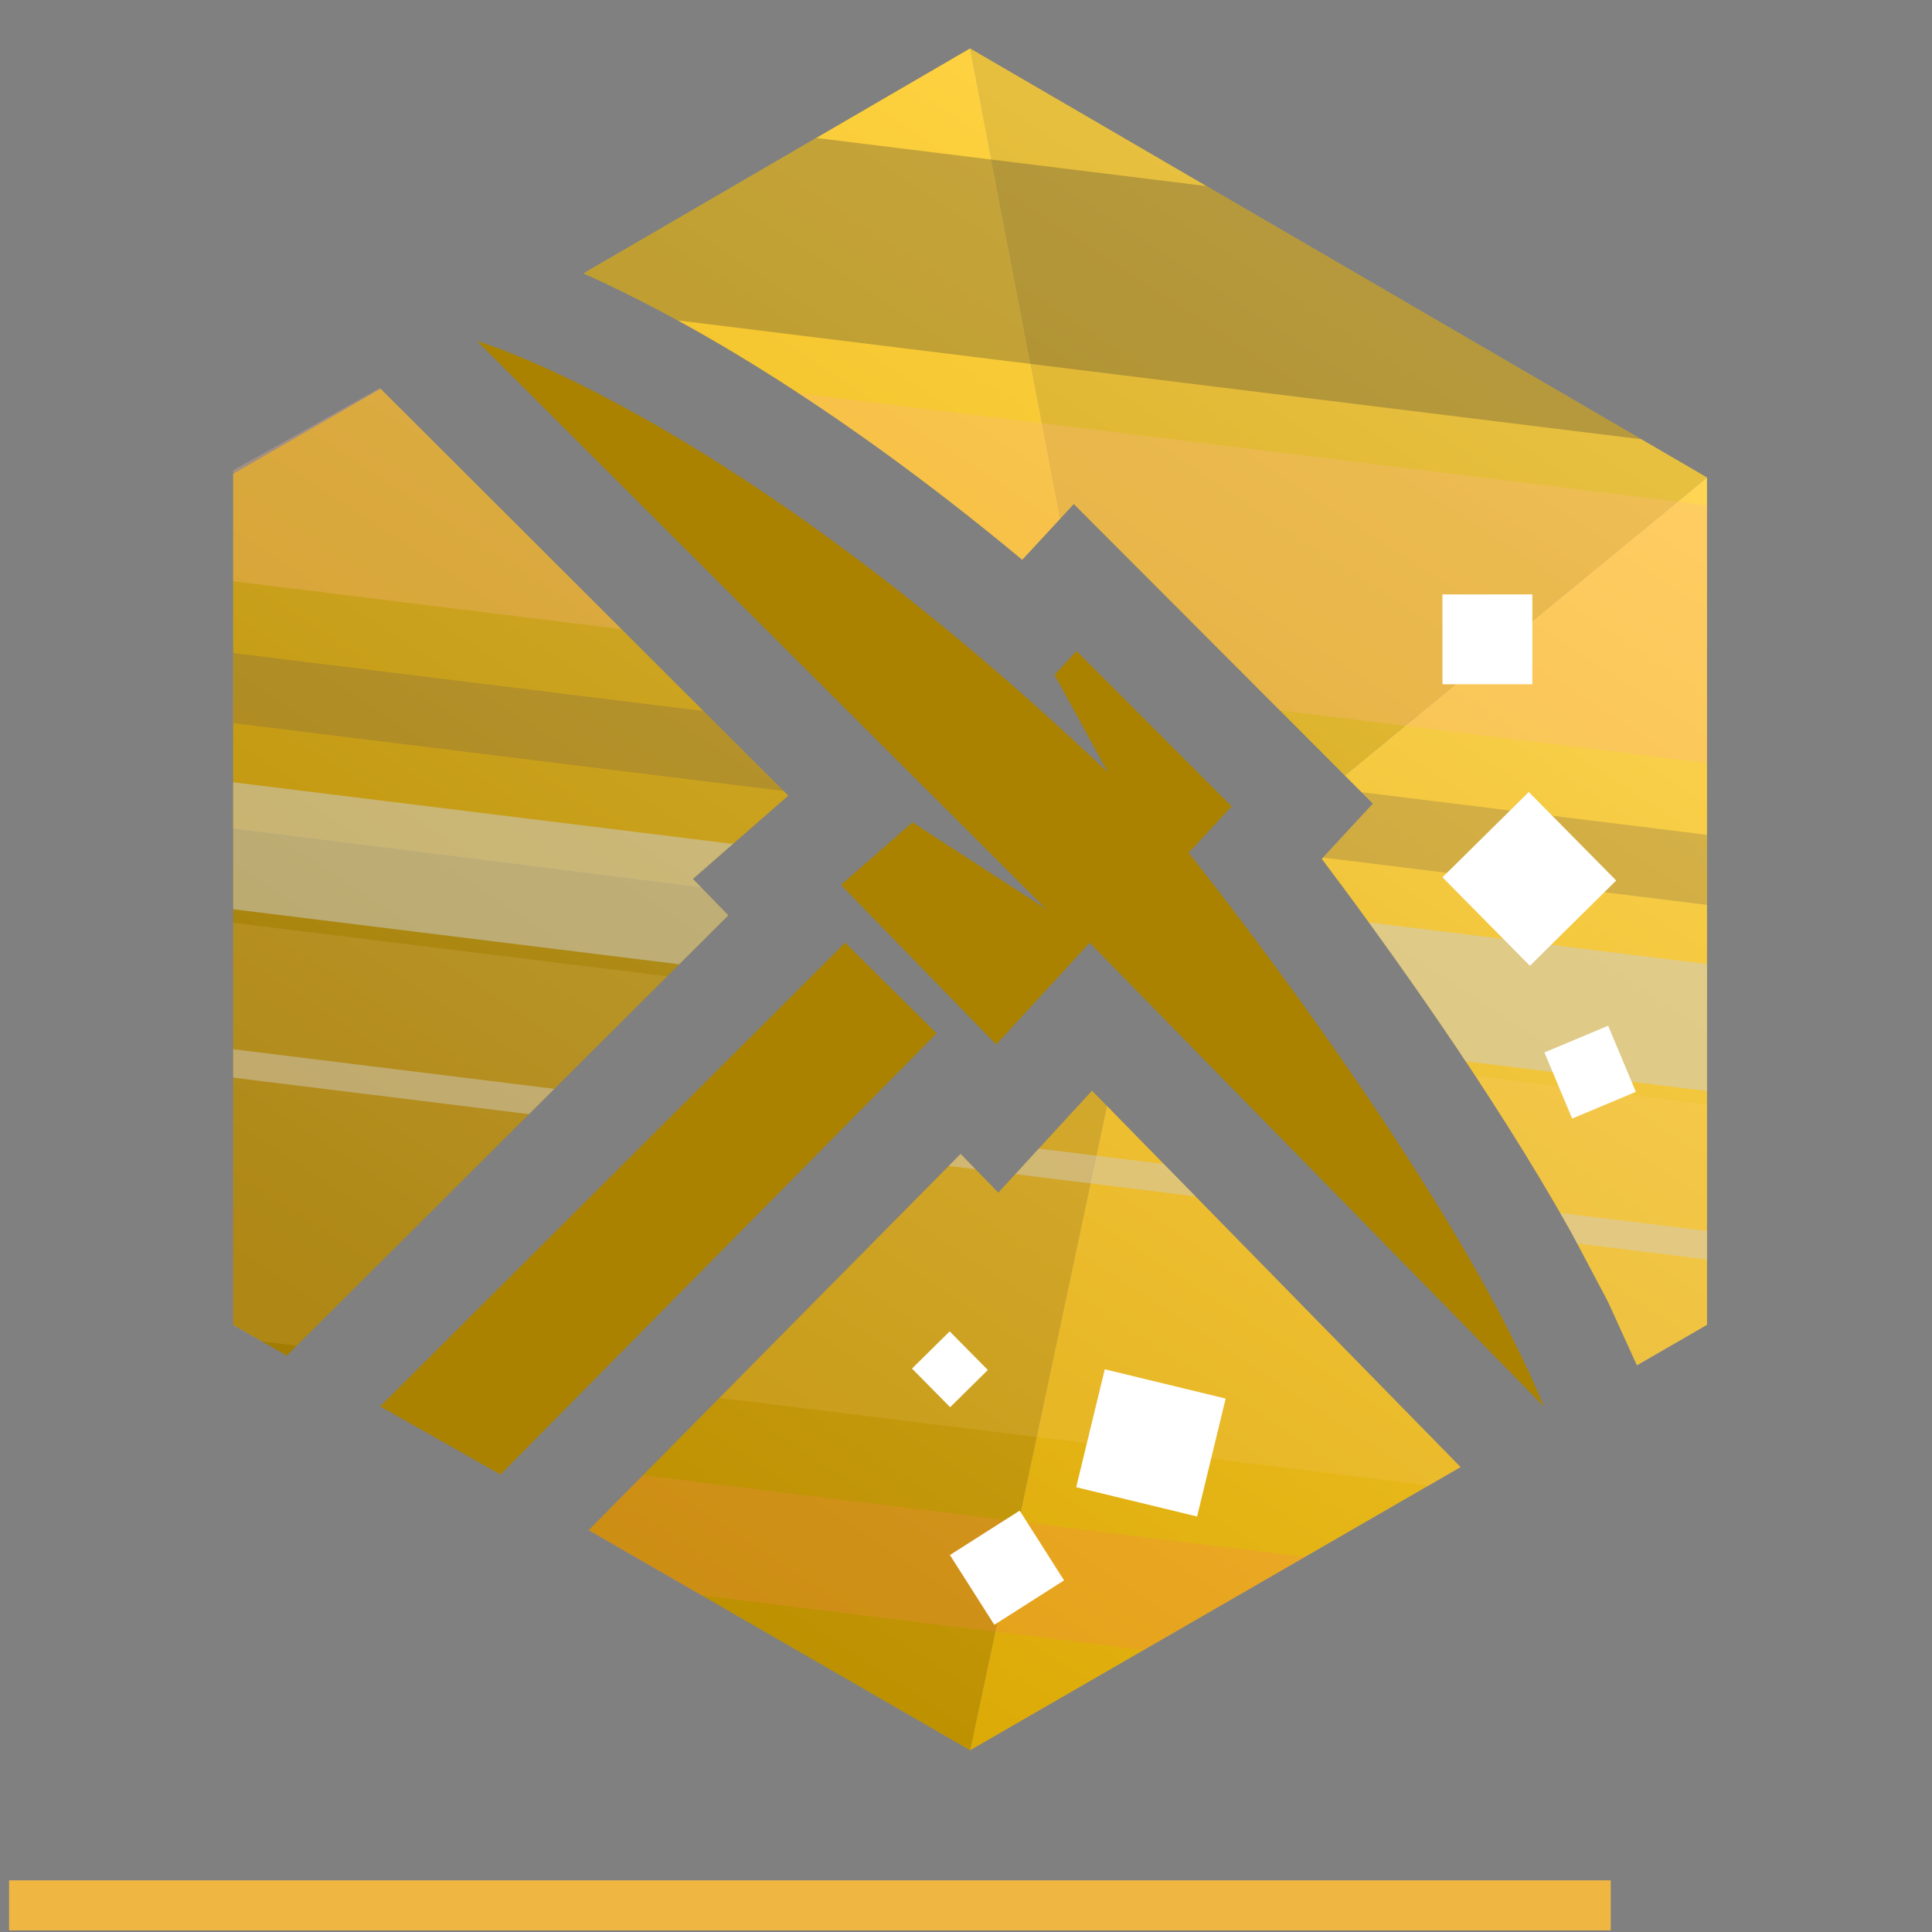 <?xml version="1.0" encoding="UTF-8" standalone="no"?>
<!DOCTYPE svg PUBLIC "-//W3C//DTD SVG 1.1//EN" "http://www.w3.org/Graphics/SVG/1.1/DTD/svg11.dtd">
<svg width="100%" height="100%" viewBox="0 0 193 193" version="1.1" xmlns="http://www.w3.org/2000/svg" xmlns:xlink="http://www.w3.org/1999/xlink" xml:space="preserve" xmlns:serif="http://www.serif.com/" style="fill-rule:evenodd;clip-rule:evenodd;stroke-linejoin:round;stroke-miterlimit:2;">
    <rect x="0" y="0" width="193" height="193" fill="#808080" stroke="none"/>
    <rect id="gold" x="0.907" y="0.84" width="192" height="192" style="fill:#fff;fill-opacity:0;"/>
    <g>
        <path d="M37.98,140.494L84.43,94.175L93.56,103.229L49.996,147.299L37.98,140.494ZM47.651,34.065C47.651,34.065 72.952,41.317 110.69,77.176L105.346,67.411L107.545,65.034L123.035,80.549L118.74,85.191C118.74,85.191 144.961,117.851 154.217,140.494L108.856,94.175L99.516,104.335L84.005,88.397L91.154,82.152L104.529,90.829L47.651,34.065Z" style="fill:#aa8200;"/>
        <path d="M96.907,4.84L170.519,47.34L170.519,132.34L96.907,174.84L23.295,132.34L23.295,47.34L96.907,4.84Z" style="fill:none;"/>
        <clipPath id="_clip1">
            <path d="M96.907,4.84L170.519,47.34L170.519,132.34L96.907,174.84L23.295,132.34L23.295,47.34L96.907,4.84Z"/>
        </clipPath>
        <g clip-path="url(#_clip1)">
            <g>
                <path d="M110.581,110.487L109.089,108.963L99.726,119.147L95.962,115.28L58.793,152.881L96.907,174.84L110.581,110.487Z" style="fill:#d4a200;"/>
                <path d="M110.581,110.487L145.924,146.577L96.907,174.84L110.581,110.487Z" style="fill:#ffc507;"/>
                <path d="M163.539,136.42L160.626,130.018L157.062,123.287L156.876,122.956C149.004,108.92 138.373,94.192 132.049,85.796L137.152,80.281L134.345,77.469L170.519,47.695L170.519,132.395L163.539,136.42Z" style="fill:#ffc91b;"/>
                <path d="M70.036,88.641L72.758,91.437L28.645,135.426L23.295,132.395L23.295,82.763L70.036,88.641Z" style="fill:#ae8500;"/>
                <path d="M170.519,47.695L134.345,77.469L107.267,50.347L105.918,51.804L96.907,4.84L170.519,47.695Z" style="fill:#deaa00;"/>
                <path d="M37.939,38.756L78.742,79.477L69.217,87.799L70.036,88.641L23.295,82.763L23.295,46.98L37.939,38.756Z" style="fill:#d09f00;"/>
                <path d="M105.918,51.804L96.907,4.84L58.298,27.309C66.958,31.175 82.324,39.453 102.116,55.913L105.918,51.804Z" style="fill:#ffc403;"/>
            </g>
            <path d="M58.793,152.881L95.962,115.28L99.726,119.147L109.089,108.963L145.924,146.577L96.907,174.84L58.793,152.881ZM107.267,50.347L102.116,55.913C82.324,39.453 66.958,31.175 58.298,27.309L96.907,4.84L170.519,47.695L170.519,132.395L163.539,136.42L160.626,130.018L157.062,123.287L156.876,122.956C149.004,108.92 138.373,94.192 132.049,85.796L137.152,80.281L107.267,50.347ZM23.295,46.98L37.939,38.756L78.742,79.477L69.217,87.799L72.758,91.437L28.645,135.426L23.295,132.395L23.295,46.98Z" style="fill:url(#_Linear2);"/>
        </g>
        <g opacity="0.6">
            <path d="M58.793,152.881L95.962,115.28L99.726,119.147L109.089,108.963L145.924,146.577L96.907,174.84L58.793,152.881ZM107.267,50.347L102.116,55.913C82.324,39.453 66.958,31.175 58.298,27.309L96.907,4.84L170.519,47.695L170.519,132.395L163.539,136.42L160.626,130.018L157.062,123.287L156.876,122.956C149.004,108.92 138.373,94.192 132.049,85.796L137.152,80.281L107.267,50.347ZM23.295,46.98L37.939,38.756L78.742,79.477L69.217,87.799L72.758,91.437L28.645,135.426L23.295,132.395L23.295,46.98Z" style="fill:none;"/>
            <clipPath id="_clip3">
                <path d="M58.793,152.881L95.962,115.28L99.726,119.147L109.089,108.963L145.924,146.577L96.907,174.84L58.793,152.881ZM107.267,50.347L102.116,55.913C82.324,39.453 66.958,31.175 58.298,27.309L96.907,4.84L170.519,47.695L170.519,132.395L163.539,136.42L160.626,130.018L157.062,123.287L156.876,122.956C149.004,108.92 138.373,94.192 132.049,85.796L137.152,80.281L107.267,50.347ZM23.295,46.98L37.939,38.756L78.742,79.477L69.217,87.799L72.758,91.437L28.645,135.426L23.295,132.395L23.295,46.98Z"/>
            </clipPath>
            <g clip-path="url(#_clip3)">
                <g>
                    <path d="M195.447,53.547L-10.034,28.199L-13.163,53.566L192.318,78.914L195.447,53.547Z" style="fill:#ffb78c;fill-opacity:0.46;"/>
                    <path d="M196.353,86.582L-9.128,61.234L-9.979,68.132L195.502,93.48L196.353,86.582Z" style="fill:#77634b;fill-opacity:0.46;"/>
                    <path d="M195.847,126.099L-9.634,100.751L-9.979,103.549L195.502,128.897L195.847,126.099Z" style="fill:#cdcdcd;fill-opacity:0.86;"/>
                    <path d="M197.044,99.58L-8.437,74.232L-9.979,86.726L195.502,112.074L197.044,99.58Z" style="fill:#cdcdcd;fill-opacity:0.86;"/>
                    <path d="M205.63,29.088L0.149,3.74L-2.273,23.375L203.208,48.723L205.63,29.088Z" style="fill:#343434;fill-opacity:0.46;"/>
                    <path d="M186.583,112.322L-18.898,86.974L-23.937,127.825L181.544,153.173L186.583,112.322Z" style="fill:#ffd0a5;fill-opacity:0.21;"/>
                    <path d="M189.138,162.784L-16.343,137.436L-17.714,148.544L187.767,173.892L189.138,162.784Z" style="fill:#f8874a;fill-opacity:0.46;"/>
                </g>
            </g>
        </g>
        <g id="pedres">
            <rect x="144.097" y="59.379" width="8.977" height="8.977" style="fill:#fff;"/>
            <path d="M161.453,87.961L152.721,79.12L144.097,87.638L152.83,96.479L161.453,87.961Z" style="fill:#fff;"/>
            <path d="M122.44,139.713L110.363,136.787L107.509,148.567L119.586,151.493L122.44,139.713Z" style="fill:#fff;"/>
            <path d="M98.682,136.857L94.87,132.999L91.107,136.716L94.918,140.575L98.682,136.857Z" style="fill:#fff;"/>
            <path d="M163.417,109.072L160.648,102.467L154.283,105.136L157.052,111.741L163.417,109.072Z" style="fill:#fff;"/>
            <path d="M101.862,150.907L94.894,155.342L99.329,162.31L106.297,157.875L101.862,150.907Z" style="fill:#fff;"/>
        </g>
    </g>
    <g>
        <rect x="0.907" y="187.84" width="160" height="5" style="fill:#f0b642;"/>
    </g>
    <defs>
        <linearGradient id="_Linear2" x1="0" y1="0" x2="1" y2="0" gradientUnits="userSpaceOnUse" gradientTransform="matrix(-81.305,122.121,-122.121,-81.305,132.323,25.178)"><stop offset="0" style="stop-color:#fff3d4;stop-opacity:0.3"/><stop offset="1" style="stop-color:#896900;stop-opacity:0.3"/></linearGradient>
    </defs>
</svg>
